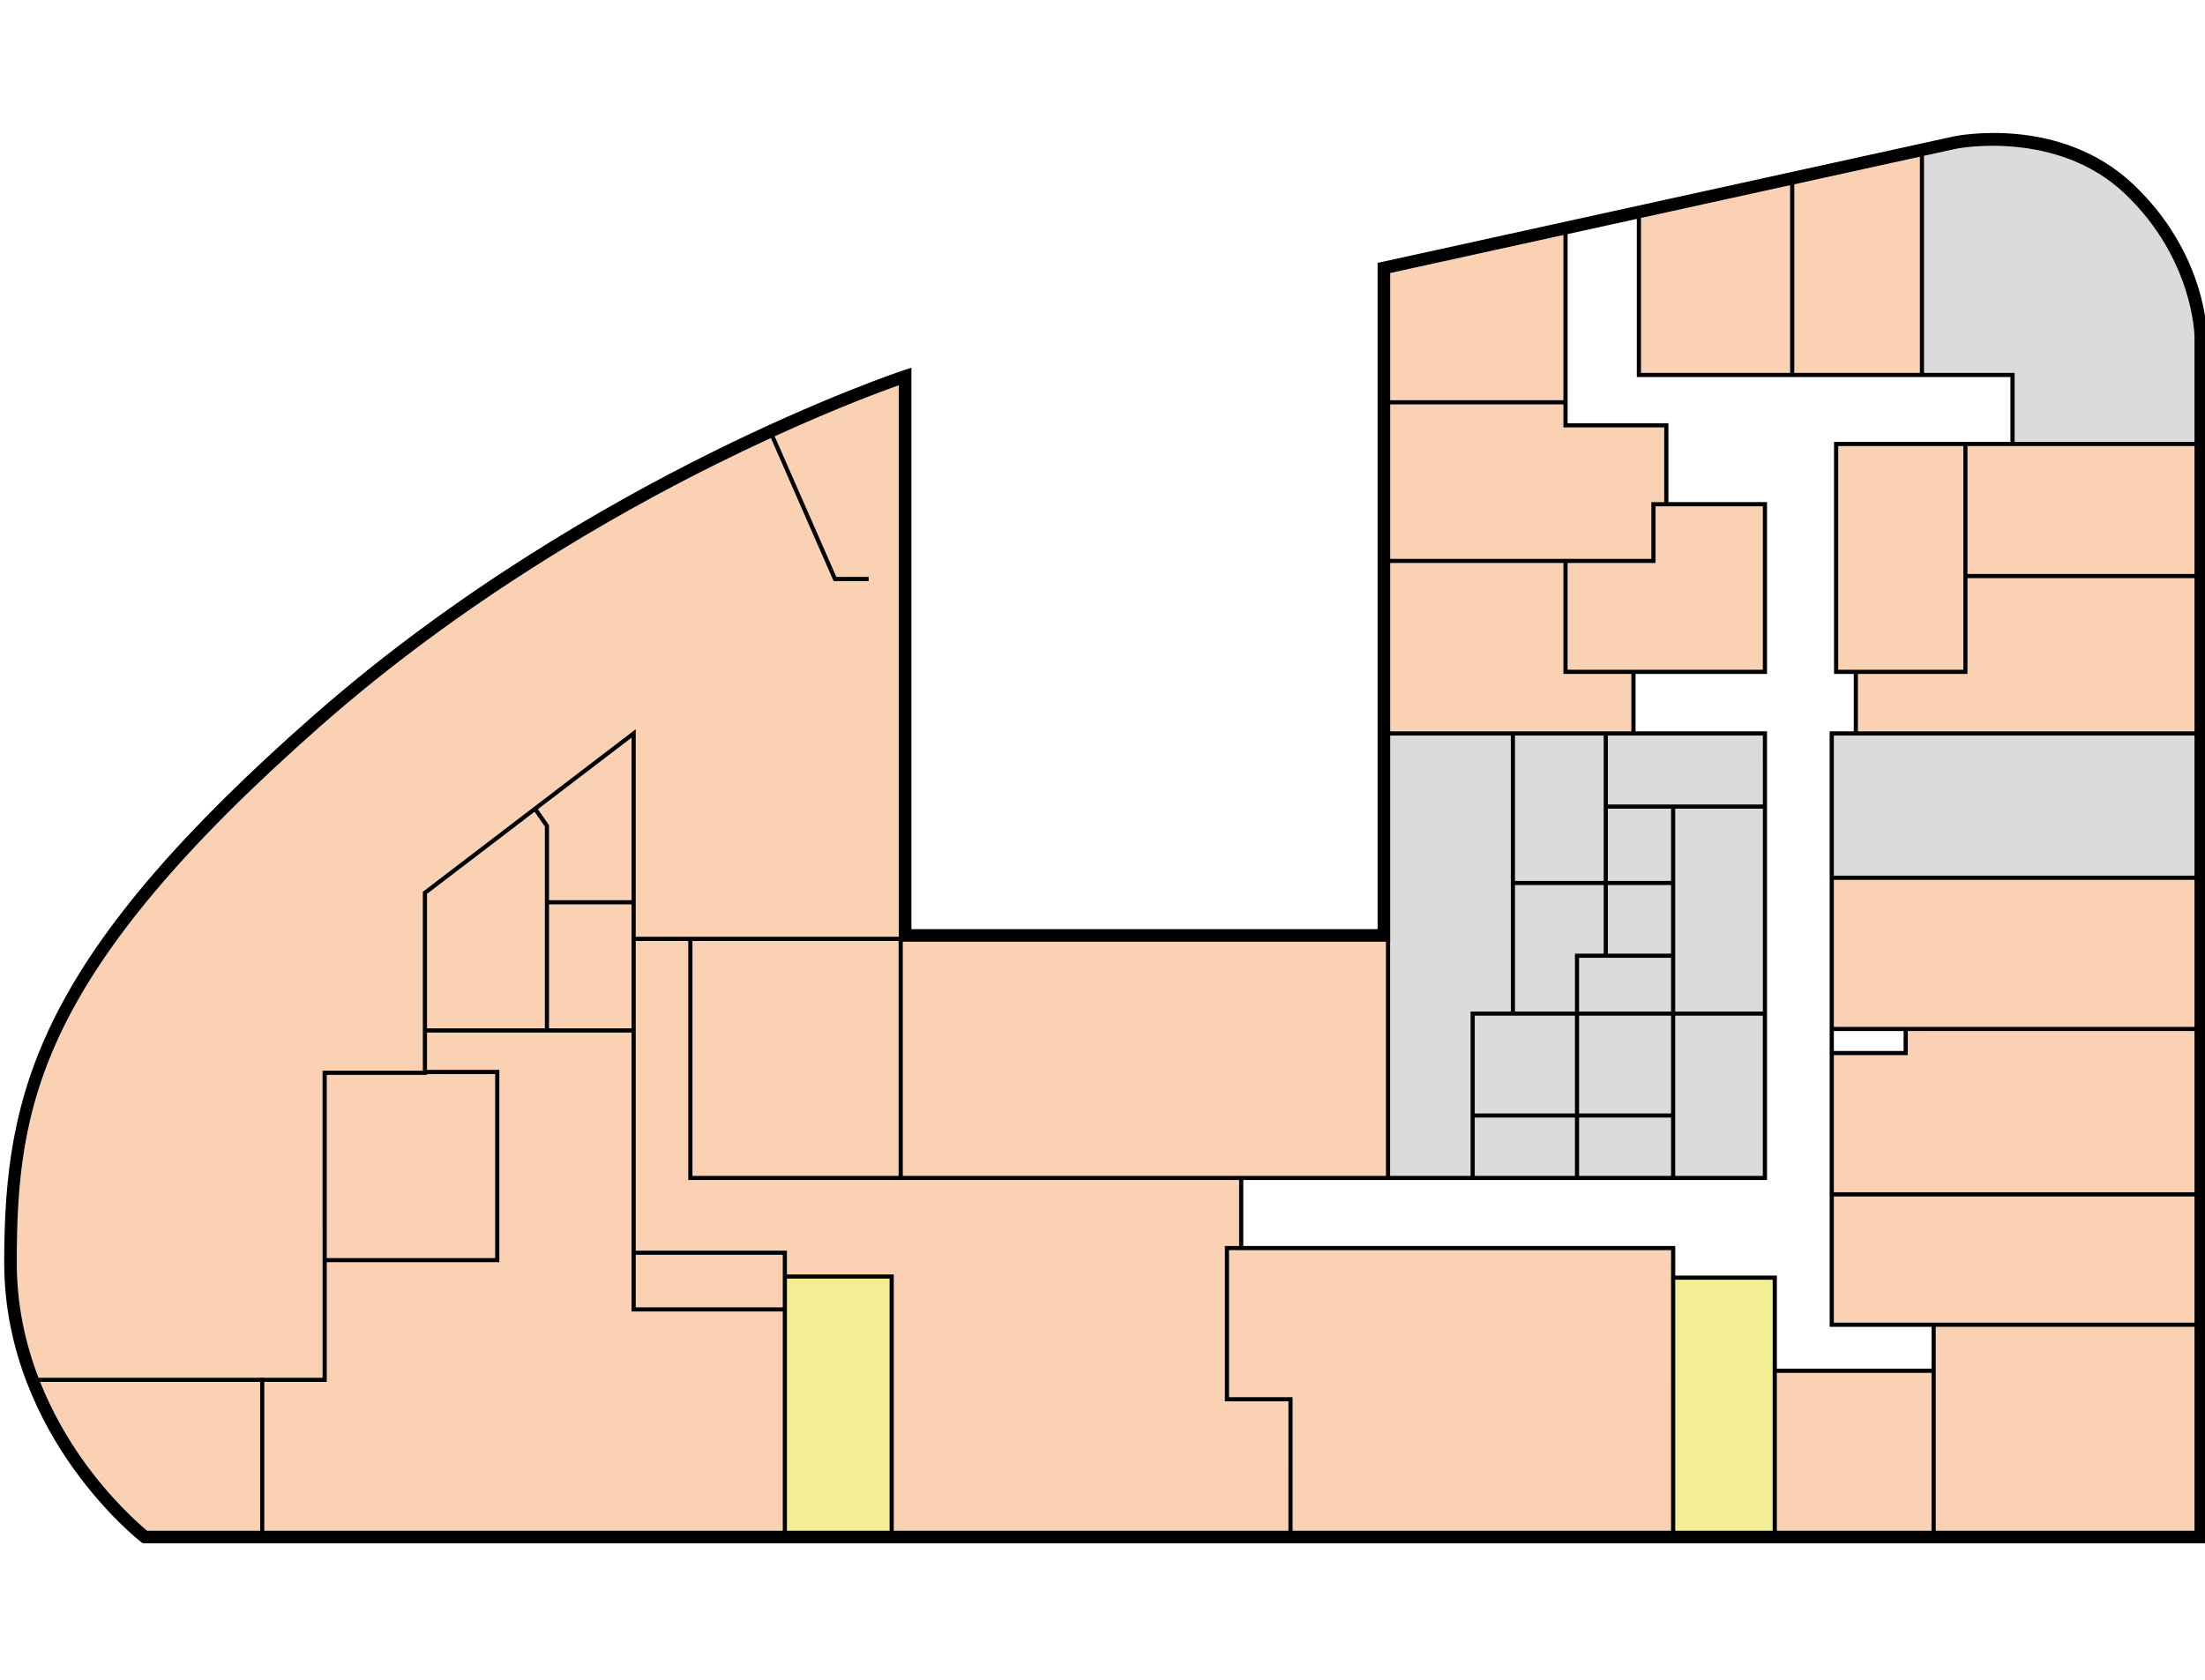 <?xml version="1.0" encoding="utf-8"?>
<!-- Generator: Adobe Illustrator 26.0.3, SVG Export Plug-In . SVG Version: 6.00 Build 0)  -->
<svg version="1.1" xmlns="http://www.w3.org/2000/svg" xmlns:xlink="http://www.w3.org/1999/xlink" x="0px" y="0px"
	 viewBox="0 0 1050 800" style="enable-background:new 0 0 1050 800;" xml:space="preserve">
<style type="text/css">
	.st0{fill:#FBD1B4;}
	.st1{fill:#DBDBDB;}
	.st2{fill:#F3EE96;}
</style>
<g id="rooms">
	<polygon class="st0" points="839.43,318.96 777.83,318.96 776.83,318.96 746.48,318.96 746.48,268.13 788.35,268.13 788.35,241.13 
		839.43,241.13 	"/>
	<rect x="921.78" y="631.91" class="st0" width="123.22" height="97.09"/>
	<rect x="873.26" y="569.83" class="st0" width="171.74" height="60.08"/>
	<polygon class="st0" points="1045,491.04 1045,567.83 873.26,567.83 873.26,502.52 908.48,502.52 908.48,491.04 	"/>
	<rect x="873.26" y="419.04" class="st0" width="171.74" height="70"/>
	<polygon class="st1" points="1045,350.3 1045,417.04 873.26,417.04 873.26,350.3 883.74,350.3 884.74,350.3 	"/>
	<polygon class="st0" points="1045,275.35 1045,348.3 884.74,348.3 884.74,320.96 936.91,320.96 936.91,275.35 	"/>
	<polygon class="st0" points="1045,212.43 1045,273.35 936.91,273.35 936.91,212.43 955.87,212.43 959.35,212.43 	"/>
	<path class="st1" d="M1045,160.37v50.06h-85.65v-32.86h-43.13V74.21l15.38-3.38c0.48-0.1,47.91-9.39,80.33,21.5
		C1044.52,123.39,1045,160,1045,160.37z"/>
	<polygon class="st0" points="934.91,212.43 934.91,318.96 884.74,318.96 883.74,318.96 875.35,318.96 875.35,212.43 	"/>
	<rect x="846.13" y="653.83" class="st0" width="73.65" height="75.17"/>
	<polygon class="st0" points="914.22,74.65 914.22,177.57 854.42,177.57 854.42,87.78 	"/>
	<polygon class="st0" points="852.42,88.21 852.42,177.57 781.43,177.57 781.43,103.8 	"/>
	<rect x="797.74" y="609.48" class="st2" width="46.39" height="119.52"/>
	<rect x="797.74" y="483.74" class="st1" width="41.69" height="76.26"/>
	<rect x="797.74" y="385.13" class="st1" width="41.69" height="96.61"/>
	<polygon class="st1" points="839.43,350.3 839.43,383.13 765.65,383.13 765.65,350.3 776.83,350.3 777.83,350.3 	"/>
	<polygon class="st0" points="795.74,595.39 795.74,729 615.52,729 615.52,665.39 585.26,665.39 585.26,595.39 	"/>
	<rect x="751.96" y="532.26" class="st1" width="43.78" height="27.74"/>
	<rect x="751.96" y="483.74" class="st1" width="43.78" height="46.52"/>
	<rect x="751.96" y="456.15" class="st1" width="43.78" height="25.59"/>
	<rect x="765.65" y="421.52" class="st1" width="30.09" height="32.63"/>
	<rect x="765.65" y="385.13" class="st1" width="30.09" height="34.39"/>
	<polygon class="st0" points="792.48,203.57 792.48,239.13 786.35,239.13 786.35,266.13 662,266.13 662,192.61 744.48,192.61 
		744.48,203.57 	"/>
	<polygon class="st0" points="776.83,320.96 776.83,348.3 662,348.3 662,268.13 744.48,268.13 744.48,320.96 	"/>
	<polygon class="st1" points="763.65,421.52 763.65,454.15 749.96,454.15 749.96,481.74 721.43,481.74 721.43,421.52 	"/>
	<rect x="721.43" y="350.3" class="st1" width="42.22" height="69.22"/>
	<rect x="702.26" y="532.26" class="st1" width="47.7" height="27.74"/>
	<polygon class="st1" points="749.96,483.74 749.96,530.26 702.26,530.26 702.26,483.74 720.43,483.74 721.43,483.74 	"/>
	<polygon class="st0" points="744.48,111.92 744.48,190.61 662,190.61 662,130.03 	"/>
	<polygon class="st1" points="719.43,350.3 719.43,481.74 700.26,481.74 700.26,560 661.96,560 661.96,448.5 662,448.5 662,350.3 	
		"/>
	<rect x="429.91" y="448.5" class="st0" width="230.05" height="111.5"/>
	<polygon class="st0" points="613.52,667.39 613.52,729 425.61,729 425.61,606.96 374.74,606.96 374.74,595.61 302.74,595.61 
		302.74,448.13 327.74,448.13 327.74,562 428.91,562 429.91,562 590.04,562 590.04,593.39 583.26,593.39 583.26,667.39 	"/>
	<path class="st0" d="M428,183.47v262.66h-99.26h-1h-25v-98.85l-101,77.14l-0.39,0.3v85.19h-47.74v146.24h-27.74v-0.06h-2v0.06
		H18.33C12.27,640.34,8,621.91,8,601.41c0-75.14,10.4-137.48,144.98-255.91c66.88-58.84,139.14-100.13,188-124.41
		c9.2-4.57,17.94-8.73,26.11-12.48l29.87,68.13h16.69v-2h-15.39l-29.35-66.96C398.04,194.47,419.54,186.48,428,183.47z"/>
	<rect x="329.74" y="448.13" class="st0" width="98.17" height="111.87"/>
	<rect x="374.74" y="608.96" class="st2" width="48.87" height="120.04"/>
	<polygon class="st0" points="372.74,624.61 372.74,729 125.87,729 125.87,658.15 155.61,658.15 155.61,601.13 237.78,601.13 
		237.78,509.52 203.35,509.52 203.35,491.76 300.74,491.76 300.74,596.61 300.74,597.61 300.74,624.61 	"/>
	<rect x="302.74" y="597.61" class="st0" width="70" height="25"/>
	<rect x="261.46" y="430.72" class="st0" width="39.28" height="59.04"/>
	<polygon class="st0" points="300.74,351.33 300.74,428.72 261.46,428.72 261.46,393.01 256.15,385.38 	"/>
	<polygon class="st0" points="259.46,393.64 259.46,489.76 203.35,489.76 203.35,425.71 254.56,386.6 	"/>
	<polygon class="st0" points="235.78,511.52 235.78,599.13 155.61,599.13 155.61,511.91 203.35,511.91 203.35,511.52 	"/>
	<path class="st0" d="M123.87,658.15V729H70.06c-3.37-2.78-17.14-14.65-30.73-33.83c-6.83-9.64-14.29-22.13-20.21-37.02H123.87z"/>
</g>
<g id="lines">
	<path d="M1016.069,87.989c-34.738-33.099-83.611-23.465-85.713-23.031L656,125.206v317.295H434V175.097l-3.942,1.304
		c-0.377,0.125-38.319,12.774-91.643,39.264c-49.202,24.441-122,66.026-189.397,125.334
		c-62.002,54.561-100.91,99.843-122.446,142.505C6.179,523.903,2,559.854,2,601.405c0,42.628,17.703,76.498,32.554,97.405
		c16.072,22.627,31.94,35.043,32.608,35.561L67.974,735H1051V160.366C1051,158.77,1050.603,120.893,1016.069,87.989z
		 M372.739,622.608h-70v-25h70V622.608z M261.457,430.718h39.283v59.043h-39.283V430.718z M300.739,428.718h-39.283v-35.705
		l-5.307-7.63l44.59-34.057V428.718z M254.559,386.598l4.898,7.042v96.121h-56.109v-64.049L254.559,386.598z M203.348,511.913
		v-0.392h32.435v87.609h-80.174v-87.218H203.348z M155.609,658.15v-57.02h82.174v-91.609h-34.435v-17.761h97.392v104.848v1v27h72
		V729H125.87v-70.85H155.609z M374.739,608.956h48.87V729h-48.87V608.956z M374.739,606.956v-11.348h-72V448.131h25V562h101.174h1
		h160.131v31.392h-6.783v74h30.261V729H425.609V606.956H374.739z M329.739,560V448.131h98.174V560H329.739z M585.261,665.392v-70
		h210.479V729H615.521v-63.608H585.261z M797.739,729V609.479h46.392V729H797.739z M846.131,653.826h73.651V729h-73.651V653.826z
		 M919.782,651.826h-73.651v-44.348h-48.392v-14.087H592.044V562h249.391V348.304h-62.608v-27.348h62.608V239.13h-46.956v-37.565
		h-48V111.48l32.956-7.237v75.323h177.913v30.869h-1.479h-82.521v110.522h9.392v27.348h-11.479v283.609h48.521V651.826z
		 M662,448.501v-98.197h57.435v131.435h-19.174V560h-38.305V448.501H662z M792.479,203.565v35.565h-6.131v27H662v-73.521h82.479
		v10.957H792.479z M763.652,350.304v69.217h-42.218v-69.217H763.652z M795.739,530.261h-43.783v-46.521h43.783V530.261z
		 M751.956,481.739v-25.587h43.783v25.587H751.956z M721.435,421.521h42.218v32.631h-13.696v27.587h-28.521V421.521z
		 M795.739,454.152h-30.087v-32.631h30.087V454.152z M795.739,419.521h-30.087V385.13h30.087V419.521z M721.435,483.739h28.521
		v46.521h-47.695v-46.521h18.174H721.435z M702.261,532.261h47.695V560h-47.695V532.261z M751.956,532.261h43.783V560h-43.783
		V532.261z M797.739,483.739h41.695V560h-41.695V483.739z M839.435,481.739h-41.695V385.13h41.695V481.739z M839.435,383.13h-73.782
		v-32.826h11.174h1h61.608V383.13z M776.826,318.957h-30.348V268.13h41.869v-27h51.087v77.826h-61.608H776.826z M744.479,268.13
		v52.826h32.348v27.348H662V268.13H744.479z M854.424,177.565v-89.79l59.794-13.13v102.92H854.424z M852.424,177.565h-70.989
		v-73.762l70.989-15.589V177.565z M1045,567.826H873.261v-65.305h35.218v-11.478H1045V567.826z M873.261,491.044h33.218v9.478
		h-33.218V491.044z M1045,489.044H873.261v-70H1045V489.044z M1045,417.044H873.261v-66.74h10.479h1H1045V417.044z M875.348,318.957
		V212.435h59.565v106.522h-50.174h-1H875.348z M1045,348.304H884.739v-27.348h52.174v-45.609H1045V348.304z M1045,273.348H936.913
		v-60.913h18.956h3.479H1045V273.348z M873.261,629.913v-60.087H1045v60.087H873.261z M931.604,70.827
		c0.476-0.099,47.902-9.387,80.326,21.506c32.593,31.055,33.068,67.671,33.069,68.033v50.068h-85.652v-32.869h-43.13V74.206
		L931.604,70.827z M744.479,111.919v78.69H662v-60.578L744.479,111.919z M659.956,448.501V560H429.913V448.501H659.956z
		 M152.982,345.504c66.874-58.847,139.143-100.136,187.993-124.411c9.208-4.576,17.948-8.732,26.113-12.482l29.867,68.129h16.697v-2
		h-15.39l-29.355-66.961c29.134-13.305,50.636-21.302,59.092-24.31v262.663h-99.261h-1h-25v-98.849l-100.999,77.141l-0.393,0.301
		v85.189h-47.739V656.15H125.87v-0.063h-2v0.063H18.329C12.271,640.336,8,621.915,8,601.405C8,526.27,18.4,463.934,152.982,345.504z
		 M39.33,695.173c-6.832-9.64-14.288-22.136-20.213-37.022H123.87V729H70.061C66.689,726.222,52.924,714.353,39.33,695.173z
		 M921.782,729v-97.087H1045V729H921.782z"/>
</g>
</svg>
